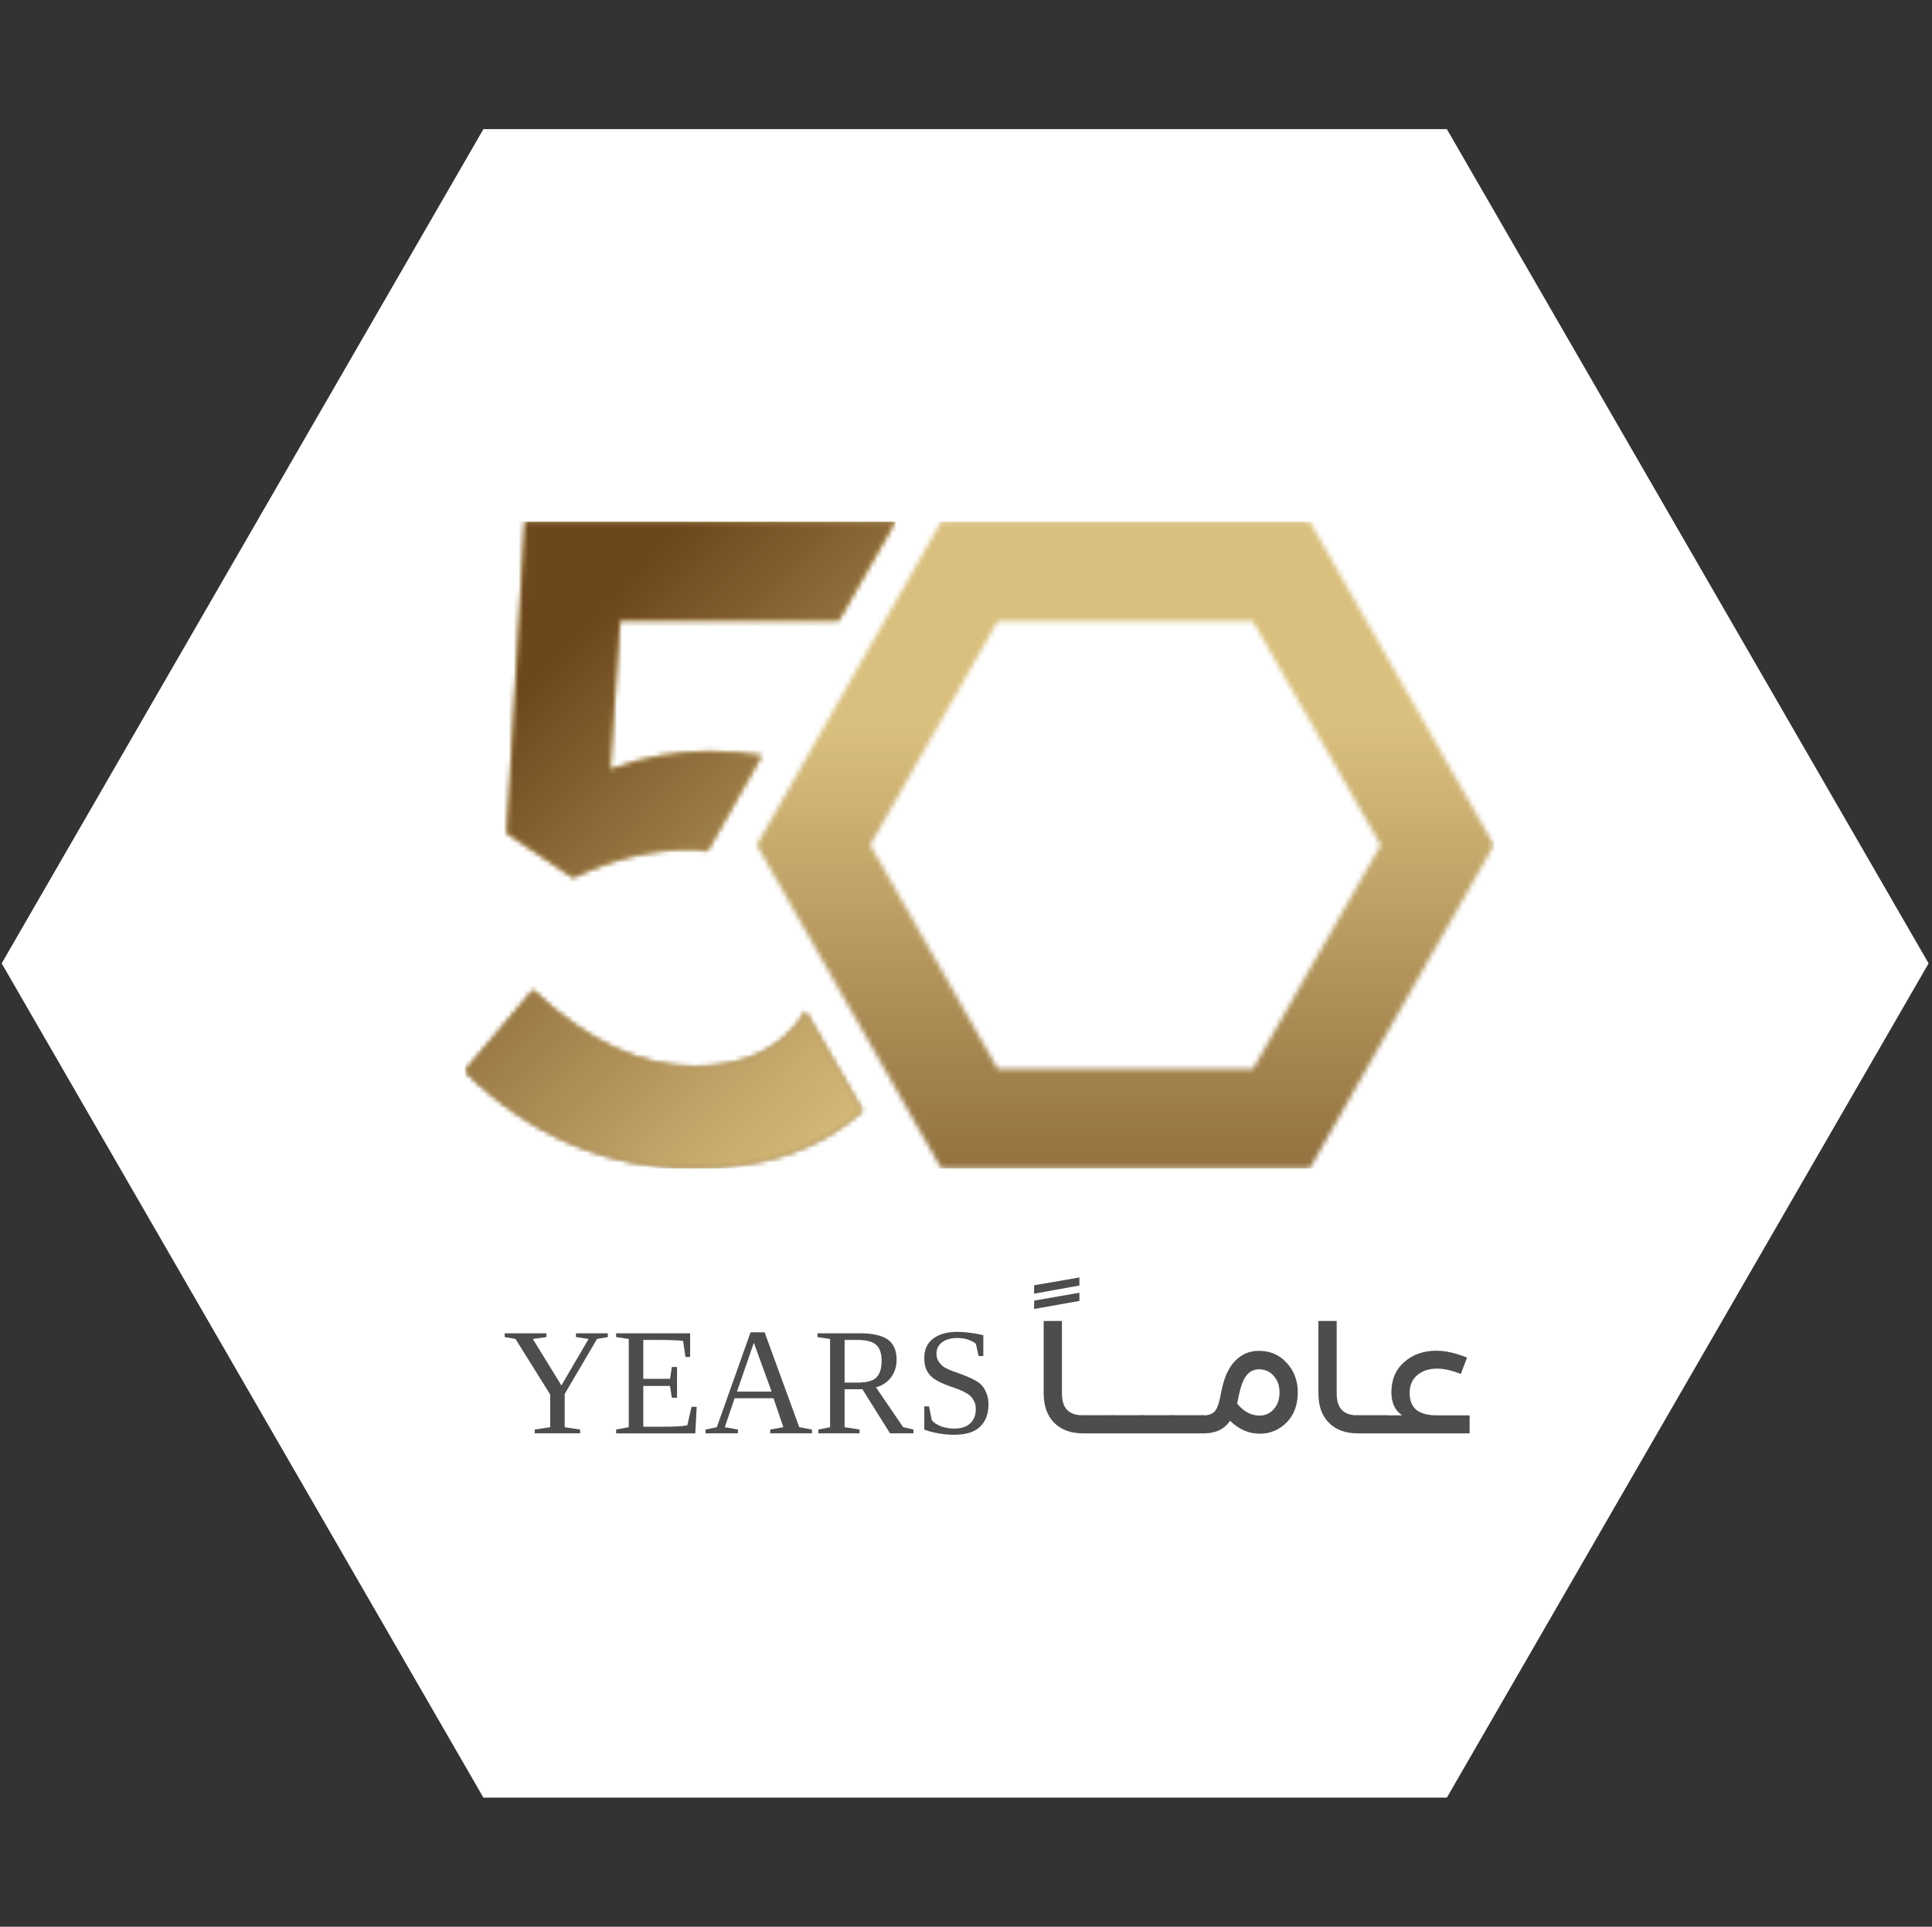 <svg width="393" height="392" viewBox="0 0 393 392" fill="none" xmlns="http://www.w3.org/2000/svg">
<rect x="0" y="0" width="393" height="392" fill="#333333" stroke="none"/>
<path d="M392.309 196.004L294.317 365.732L98.333 365.732L0.341 196.004L98.333 26.277L294.317 26.277L392.309 196.004Z" fill="white"/>
<mask id="mask0_1_52" style="mask-type:luminance" maskUnits="userSpaceOnUse" x="92" y="102" width="215" height="137">
<path d="M92.933 102.463H306.378V238.314H92.933V102.463Z" fill="white"/>
</mask>
<g mask="url(#mask0_1_52)">
<mask id="mask1_1_52" style="mask-type:luminance" maskUnits="userSpaceOnUse" x="94" y="106" width="210" height="132">
<path d="M284.699 138.211L266.427 106.105H191.483L172.687 139.007L153.939 171.932L168.566 197.597L173.164 205.654L191.483 237.759H266.427L303.899 171.932L284.699 138.211ZM267.856 194.679L254.897 217.449H202.941L177.023 171.908L189.982 149.162L202.941 126.391H254.85L268.809 150.826L280.863 171.932L267.856 194.703V194.679ZM163.873 205.775C162.801 207.68 161.396 209.369 159.657 210.888C155.059 214.965 148.913 216.991 141.266 216.991C130.308 216.991 119.374 211.829 108.416 201.481L94.551 217.932C107.939 231.102 123.566 237.687 141.433 237.687C155.464 237.687 166.803 233.803 175.451 226.012L163.873 205.775ZM170.615 126.271L182.121 106.129H106.772L103.127 169.496L116.61 178.566C124.638 174.73 132.5 172.825 140.146 172.825C141.933 172.825 142.267 172.945 143.887 173.138L144.601 171.908L154.94 153.745C151.605 153.166 148.079 152.876 144.339 152.876C137.526 152.876 130.784 154.107 124.09 156.567L126.115 126.271H170.615Z" fill="white"/>
</mask>
<g mask="url(#mask1_1_52)">
<path d="M94.551 106.105V237.759H303.899V106.105H94.551Z" fill="url(#paint0_linear_1_52)"/>
</g>
</g>
<mask id="mask2_1_52" style="mask-type:luminance" maskUnits="userSpaceOnUse" x="92" y="102" width="93" height="137">
<path d="M92.933 102.463H184.409V238.314H92.933V102.463Z" fill="white"/>
</mask>
<g mask="url(#mask2_1_52)">
<mask id="mask3_1_52" style="mask-type:luminance" maskUnits="userSpaceOnUse" x="94" y="106" width="89" height="132">
<path d="M163.873 205.774C162.801 207.656 161.396 209.368 159.657 210.888C155.059 214.965 148.913 216.991 141.266 216.991C130.308 216.991 119.374 211.829 108.416 201.457L94.551 217.907C107.939 231.102 123.566 237.687 141.433 237.687C155.464 237.687 166.803 233.803 175.451 226.012L163.873 205.774ZM170.615 126.271L182.121 106.129H106.772L103.127 169.496L116.61 178.566C124.638 174.73 132.5 172.825 140.146 172.825C141.933 172.825 142.267 172.921 143.887 173.138L144.601 171.908L154.94 153.721C151.605 153.142 148.079 152.876 144.339 152.876C137.526 152.876 130.784 154.107 124.09 156.567L126.115 126.271H170.615Z" fill="white"/>
</mask>
<g mask="url(#mask3_1_52)">
<path d="M94.551 106.129V237.687H182.121V106.129H94.551Z" fill="url(#paint1_linear_1_52)"/>
</g>
</g>
<path d="M210.349 263.208L210.373 261.495L219.569 259.903V261.543L210.349 263.208ZM210.349 266.319L210.373 264.607L219.569 263.015V264.679L210.349 266.319Z" fill="#4E4D4D"/>
<path d="M216.016 283.493C216.016 285.013 216.373 286.123 217.064 286.846C217.755 287.57 218.851 287.956 220.304 287.956V291.622C217.803 291.622 215.849 290.899 214.42 289.451C213.015 288.028 212.3 286.026 212.3 283.493V268.755H216.016V283.493Z" fill="#4E4D4D"/>
<path d="M218.853 291.116C218.496 290.754 218.305 290.32 218.305 289.789C218.305 289.234 218.496 288.8 218.853 288.463C219.234 288.101 219.711 287.932 220.306 287.932H226.452V291.623H220.306C219.711 291.623 219.234 291.454 218.853 291.092V291.116Z" fill="#4E4D4D"/>
<path d="M225 291.116C224.642 290.754 224.452 290.32 224.452 289.789C224.452 289.234 224.642 288.8 225 288.463C225.381 288.101 225.857 287.932 226.453 287.932H232.599V291.623H226.453C225.857 291.623 225.381 291.454 225 291.092V291.116Z" fill="#4E4D4D"/>
<path d="M231.173 291.116C230.792 290.754 230.625 290.32 230.625 289.789C230.625 289.234 230.792 288.8 231.173 288.463C231.531 288.101 232.031 287.932 232.603 287.932H238.772V291.623H232.603C232.031 291.623 231.531 291.454 231.173 291.092V291.116Z" fill="#4E4D4D"/>
<path d="M237.319 291.116C236.938 290.754 236.771 290.32 236.771 289.789C236.771 289.234 236.938 288.8 237.319 288.463C237.7 288.101 238.177 287.932 238.772 287.932H244.918V291.623H238.772C238.177 291.623 237.7 291.454 237.319 291.092V291.116Z" fill="#4E4D4D"/>
<path d="M256.106 274.834C258.346 274.834 260.227 275.63 261.728 277.271C263.229 278.887 263.991 280.889 263.991 283.277C263.991 285.834 263.229 287.86 261.728 289.404C260.204 290.923 258.393 291.695 256.297 291.695C254.034 291.695 252.009 290.827 250.222 289.066C249.055 290.779 247.292 291.623 244.91 291.623C244.338 291.623 243.862 291.454 243.481 291.092C243.099 290.73 242.909 290.272 242.909 289.741C242.909 289.187 243.076 288.752 243.457 288.439C243.838 288.101 244.314 287.956 244.91 287.956C246.268 287.956 247.149 287.426 247.578 286.364C247.769 285.93 247.911 285.544 247.983 285.182C248.078 284.821 248.197 284.338 248.316 283.711C248.436 283.084 248.555 282.505 248.698 281.974C249.246 279.683 250.151 277.922 251.437 276.692C252.7 275.462 254.248 274.834 256.106 274.834ZM256.202 288.005C257.345 288.005 258.322 287.595 259.084 286.726C259.87 285.882 260.275 284.724 260.275 283.277C260.275 281.902 259.87 280.792 259.084 279.924C258.322 279.031 257.321 278.597 256.106 278.597C255.177 278.597 254.391 278.935 253.796 279.562C253.176 280.213 252.7 281.202 252.319 282.553C252.08 283.446 251.866 284.459 251.652 285.568C253.009 287.209 254.51 288.005 256.202 288.005Z" fill="#4E4D4D"/>
<path d="M271.905 283.493C271.905 285.013 272.238 286.123 272.953 286.846C273.644 287.594 274.716 287.956 276.169 287.956V291.622C273.668 291.622 271.714 290.899 270.309 289.451C268.879 288.028 268.189 286.026 268.189 283.493V268.755H271.905V283.493Z" fill="#4E4D4D"/>
<path d="M274.716 291.116C274.359 290.754 274.168 290.32 274.168 289.789C274.168 289.234 274.359 288.8 274.716 288.463C275.097 288.101 275.574 287.932 276.169 287.932H282.315V291.623H276.169C275.574 291.623 275.097 291.454 274.716 291.092V291.116Z" fill="#4E4D4D"/>
<path d="M298.944 287.956V291.623H282.316C281.768 291.623 281.291 291.454 280.91 291.092C280.529 290.73 280.315 290.296 280.315 289.789C280.315 289.259 280.529 288.825 280.91 288.487C281.291 288.125 281.768 287.956 282.316 287.956H285.222C283.769 286.991 283.031 285.423 283.031 283.253C283.031 280.72 283.888 278.67 285.627 277.126C287.366 275.582 289.558 274.81 292.202 274.81C294.012 274.81 296.085 275.268 298.42 276.209L297.157 279.538C295.323 278.814 293.727 278.452 292.321 278.452C290.677 278.452 289.343 278.887 288.295 279.779C287.271 280.647 286.747 281.854 286.747 283.373C286.747 284.893 287.199 286.099 288.105 286.847C289.01 287.57 290.415 287.956 292.297 287.956H298.944Z" fill="#4E4D4D"/>
<path d="M114.867 283.612V290.366L118.012 290.849V291.621H108.769V290.849L111.913 290.366V283.709L104.862 272.42L102.67 272.034V271.262H111.151V272.034L108.388 272.42L114.2 281.876L119.727 272.42L117.154 272.034V271.262H123.634V272.034L121.442 272.42L114.867 283.612Z" fill="#4E4D4D"/>
<path d="M125.33 290.85L127.903 290.367V272.421L125.33 272.035V271.263H140.386V276.088H139.433L138.957 272.807C137.813 272.687 136.193 272.614 134.097 272.614H130.857V280.526H136.289L136.67 278.114H137.718V284.385H136.67L136.289 281.973H130.857V290.271H134.764C137.361 290.271 139.052 290.174 139.814 289.982L140.672 286.219H141.72L141.434 291.622H125.33V290.85Z" fill="#4E4D4D"/>
<path d="M150.102 290.848V291.62H143.528V290.848L145.814 290.365L152.675 271.068H155.534L162.585 290.365L165.158 290.848V291.62H156.677V290.848L159.345 290.365L157.344 284.48H149.435L147.434 290.365L150.102 290.848ZM153.342 273.191L149.912 283.129H156.963L153.342 273.191Z" fill="#4E4D4D"/>
<path d="M171.805 282.647V290.366L174.854 290.849V291.621H166.469V290.849L168.851 290.366V272.42L166.278 272.034V271.262H174.949C177.475 271.262 179.356 271.696 180.571 272.517C181.763 273.361 182.382 274.736 182.382 276.665C182.382 278.016 182.001 279.222 181.238 280.235C180.524 281.2 179.523 281.876 178.189 282.262L183.716 290.366L185.812 290.849V291.621H181.048L175.426 282.647H171.805ZM179.333 276.858C179.333 275.315 178.952 274.229 178.189 273.578C177.475 272.951 176.212 272.613 174.378 272.613H171.805V281.297H174.378C176.212 281.297 177.475 280.983 178.189 280.332C178.952 279.632 179.333 278.474 179.333 276.858Z" fill="#4E4D4D"/>
<path d="M188.017 286.12H188.97L189.542 288.918C189.852 289.377 190.447 289.787 191.353 290.173C192.305 290.51 193.211 290.655 194.116 290.655C195.498 290.655 196.593 290.318 197.356 289.594C198.118 288.894 198.499 287.905 198.499 286.603C198.499 285.903 198.332 285.324 198.023 284.866C197.761 284.36 197.38 283.949 196.879 283.612C196.355 283.298 195.783 283.009 195.164 282.743C194.521 282.502 193.878 282.261 193.258 282.068C192.615 281.827 191.972 281.561 191.353 281.296C190.709 280.983 190.138 280.621 189.637 280.235C189.113 279.801 188.708 279.246 188.399 278.595C188.137 277.967 188.017 277.147 188.017 276.182C188.017 274.59 188.589 273.336 189.733 272.42C190.924 271.455 192.615 270.972 194.783 270.972C196.355 270.972 198.118 271.213 200.024 271.648V275.893H199.071L198.499 273.384C197.475 272.612 196.236 272.227 194.783 272.227C193.449 272.227 192.401 272.516 191.638 273.095C190.876 273.674 190.495 274.446 190.495 275.411C190.495 276.062 190.638 276.617 190.971 277.051C191.281 277.509 191.662 277.895 192.115 278.209C192.615 278.474 193.187 278.739 193.83 278.981C194.449 279.173 195.093 279.415 195.736 279.656C196.427 279.921 197.094 280.211 197.737 280.524C198.356 280.79 198.928 281.151 199.452 281.586C199.952 282.044 200.333 282.623 200.596 283.322C200.905 283.974 201.072 284.77 201.072 285.734C201.072 287.737 200.453 289.28 199.261 290.366C198.118 291.403 196.403 291.91 194.116 291.91C193.02 291.91 191.948 291.813 190.876 291.62C189.78 291.427 188.827 291.186 188.017 290.848V286.12Z" fill="#4E4D4D"/>
<defs>
<linearGradient id="paint0_linear_1_52" x1="199.232" y1="237.752" x2="199.232" y2="106.098" gradientUnits="userSpaceOnUse">
<stop stop-color="#937240"/>
<stop offset="0.008" stop-color="#947340"/>
<stop offset="0.016" stop-color="#957341"/>
<stop offset="0.023" stop-color="#957441"/>
<stop offset="0.031" stop-color="#967542"/>
<stop offset="0.039" stop-color="#977643"/>
<stop offset="0.047" stop-color="#987744"/>
<stop offset="0.055" stop-color="#997844"/>
<stop offset="0.062" stop-color="#997945"/>
<stop offset="0.07" stop-color="#9A7A46"/>
<stop offset="0.078" stop-color="#9B7B46"/>
<stop offset="0.086" stop-color="#9C7B47"/>
<stop offset="0.094" stop-color="#9D7C48"/>
<stop offset="0.102" stop-color="#9D7D49"/>
<stop offset="0.109" stop-color="#9E7E49"/>
<stop offset="0.117" stop-color="#9F7F4A"/>
<stop offset="0.125" stop-color="#A0804B"/>
<stop offset="0.133" stop-color="#A1814B"/>
<stop offset="0.141" stop-color="#A1824C"/>
<stop offset="0.148" stop-color="#A2834D"/>
<stop offset="0.156" stop-color="#A3834D"/>
<stop offset="0.164" stop-color="#A4844E"/>
<stop offset="0.172" stop-color="#A5854F"/>
<stop offset="0.18" stop-color="#A58650"/>
<stop offset="0.188" stop-color="#A68750"/>
<stop offset="0.195" stop-color="#A78851"/>
<stop offset="0.203" stop-color="#A88952"/>
<stop offset="0.211" stop-color="#A98A52"/>
<stop offset="0.219" stop-color="#A98B53"/>
<stop offset="0.227" stop-color="#AA8B54"/>
<stop offset="0.234" stop-color="#AB8C55"/>
<stop offset="0.242" stop-color="#AC8D55"/>
<stop offset="0.25" stop-color="#AD8E56"/>
<stop offset="0.258" stop-color="#AE8F57"/>
<stop offset="0.266" stop-color="#AE9057"/>
<stop offset="0.273" stop-color="#AF9158"/>
<stop offset="0.281" stop-color="#B09259"/>
<stop offset="0.289" stop-color="#B1935A"/>
<stop offset="0.297" stop-color="#B2935A"/>
<stop offset="0.305" stop-color="#B2945B"/>
<stop offset="0.312" stop-color="#B3955C"/>
<stop offset="0.32" stop-color="#B4965C"/>
<stop offset="0.328" stop-color="#B5975D"/>
<stop offset="0.336" stop-color="#B6985E"/>
<stop offset="0.344" stop-color="#B6995F"/>
<stop offset="0.352" stop-color="#B79A5F"/>
<stop offset="0.359" stop-color="#B89B60"/>
<stop offset="0.367" stop-color="#B99B61"/>
<stop offset="0.375" stop-color="#BA9C61"/>
<stop offset="0.383" stop-color="#BA9D62"/>
<stop offset="0.391" stop-color="#BB9E63"/>
<stop offset="0.398" stop-color="#BC9F64"/>
<stop offset="0.406" stop-color="#BDA064"/>
<stop offset="0.414" stop-color="#BEA165"/>
<stop offset="0.422" stop-color="#BEA266"/>
<stop offset="0.43" stop-color="#BFA366"/>
<stop offset="0.438" stop-color="#C0A367"/>
<stop offset="0.445" stop-color="#C1A468"/>
<stop offset="0.453" stop-color="#C2A569"/>
<stop offset="0.461" stop-color="#C3A669"/>
<stop offset="0.469" stop-color="#C3A76A"/>
<stop offset="0.477" stop-color="#C4A86B"/>
<stop offset="0.484" stop-color="#C5A96B"/>
<stop offset="0.492" stop-color="#C6AA6C"/>
<stop offset="0.5" stop-color="#C7AB6D"/>
<stop offset="0.508" stop-color="#C7AB6E"/>
<stop offset="0.516" stop-color="#C8AC6E"/>
<stop offset="0.523" stop-color="#C9AD6F"/>
<stop offset="0.531" stop-color="#CAAE70"/>
<stop offset="0.539" stop-color="#CBAF70"/>
<stop offset="0.547" stop-color="#CBB071"/>
<stop offset="0.555" stop-color="#CCB172"/>
<stop offset="0.562" stop-color="#CDB273"/>
<stop offset="0.57" stop-color="#CEB373"/>
<stop offset="0.578" stop-color="#CFB374"/>
<stop offset="0.586" stop-color="#CFB475"/>
<stop offset="0.594" stop-color="#D0B575"/>
<stop offset="0.602" stop-color="#D1B676"/>
<stop offset="0.609" stop-color="#D2B777"/>
<stop offset="0.617" stop-color="#D3B878"/>
<stop offset="0.625" stop-color="#D3B978"/>
<stop offset="0.633" stop-color="#D4BA79"/>
<stop offset="0.641" stop-color="#D5BB7A"/>
<stop offset="0.648" stop-color="#D6BB7A"/>
<stop offset="0.656" stop-color="#D7BC7B"/>
<stop offset="0.664" stop-color="#D8BD7C"/>
<stop offset="0.672" stop-color="#D8BE7C"/>
<stop offset="0.68" stop-color="#D9BF7D"/>
<stop offset="0.688" stop-color="#DAC07E"/>
<stop offset="0.75" stop-color="#DAC07E"/>
<stop offset="1" stop-color="#DAC07E"/>
</linearGradient>
<linearGradient id="paint1_linear_1_52" x1="88.864" y1="111.895" x2="198.986" y2="220.607" gradientUnits="userSpaceOnUse">
<stop stop-color="#6C471D"/>
<stop offset="0.125" stop-color="#6C471D"/>
<stop offset="0.188" stop-color="#6C471D"/>
<stop offset="0.203" stop-color="#6C471D"/>
<stop offset="0.211" stop-color="#6C471D"/>
<stop offset="0.215" stop-color="#6D481E"/>
<stop offset="0.219" stop-color="#6E491F"/>
<stop offset="0.223" stop-color="#6E491F"/>
<stop offset="0.227" stop-color="#6F4A20"/>
<stop offset="0.23" stop-color="#704B20"/>
<stop offset="0.234" stop-color="#704B21"/>
<stop offset="0.238" stop-color="#714C21"/>
<stop offset="0.242" stop-color="#714D22"/>
<stop offset="0.246" stop-color="#724D22"/>
<stop offset="0.25" stop-color="#734E23"/>
<stop offset="0.254" stop-color="#734F23"/>
<stop offset="0.258" stop-color="#744F24"/>
<stop offset="0.262" stop-color="#755025"/>
<stop offset="0.266" stop-color="#755125"/>
<stop offset="0.27" stop-color="#765226"/>
<stop offset="0.273" stop-color="#765226"/>
<stop offset="0.277" stop-color="#775327"/>
<stop offset="0.281" stop-color="#785427"/>
<stop offset="0.285" stop-color="#785428"/>
<stop offset="0.289" stop-color="#795528"/>
<stop offset="0.293" stop-color="#795629"/>
<stop offset="0.297" stop-color="#7A5629"/>
<stop offset="0.301" stop-color="#7B572A"/>
<stop offset="0.305" stop-color="#7B582B"/>
<stop offset="0.309" stop-color="#7C582B"/>
<stop offset="0.312" stop-color="#7D592C"/>
<stop offset="0.316" stop-color="#7D5A2C"/>
<stop offset="0.32" stop-color="#7E5A2D"/>
<stop offset="0.324" stop-color="#7E5B2D"/>
<stop offset="0.328" stop-color="#7F5C2E"/>
<stop offset="0.332" stop-color="#805C2E"/>
<stop offset="0.336" stop-color="#805D2F"/>
<stop offset="0.34" stop-color="#815E2F"/>
<stop offset="0.344" stop-color="#815E30"/>
<stop offset="0.348" stop-color="#825F31"/>
<stop offset="0.352" stop-color="#836031"/>
<stop offset="0.355" stop-color="#836132"/>
<stop offset="0.359" stop-color="#846132"/>
<stop offset="0.363" stop-color="#856233"/>
<stop offset="0.367" stop-color="#856333"/>
<stop offset="0.371" stop-color="#866334"/>
<stop offset="0.375" stop-color="#866434"/>
<stop offset="0.379" stop-color="#876535"/>
<stop offset="0.383" stop-color="#886535"/>
<stop offset="0.387" stop-color="#886636"/>
<stop offset="0.391" stop-color="#896737"/>
<stop offset="0.395" stop-color="#8A6737"/>
<stop offset="0.398" stop-color="#8A6838"/>
<stop offset="0.402" stop-color="#8B6938"/>
<stop offset="0.406" stop-color="#8B6939"/>
<stop offset="0.41" stop-color="#8C6A39"/>
<stop offset="0.414" stop-color="#8D6B3A"/>
<stop offset="0.418" stop-color="#8D6B3A"/>
<stop offset="0.422" stop-color="#8E6C3B"/>
<stop offset="0.426" stop-color="#8E6D3C"/>
<stop offset="0.43" stop-color="#8F6D3C"/>
<stop offset="0.434" stop-color="#906E3D"/>
<stop offset="0.438" stop-color="#906F3D"/>
<stop offset="0.441" stop-color="#91703E"/>
<stop offset="0.445" stop-color="#92703E"/>
<stop offset="0.449" stop-color="#92713F"/>
<stop offset="0.453" stop-color="#93723F"/>
<stop offset="0.457" stop-color="#937240"/>
<stop offset="0.461" stop-color="#947340"/>
<stop offset="0.465" stop-color="#957441"/>
<stop offset="0.469" stop-color="#957442"/>
<stop offset="0.473" stop-color="#967542"/>
<stop offset="0.477" stop-color="#967643"/>
<stop offset="0.48" stop-color="#977643"/>
<stop offset="0.484" stop-color="#987744"/>
<stop offset="0.488" stop-color="#987844"/>
<stop offset="0.492" stop-color="#997845"/>
<stop offset="0.496" stop-color="#9A7945"/>
<stop offset="0.5" stop-color="#9A7A46"/>
<stop offset="0.504" stop-color="#9B7A46"/>
<stop offset="0.508" stop-color="#9B7B47"/>
<stop offset="0.512" stop-color="#9C7C48"/>
<stop offset="0.516" stop-color="#9D7C48"/>
<stop offset="0.52" stop-color="#9D7D49"/>
<stop offset="0.523" stop-color="#9E7E49"/>
<stop offset="0.527" stop-color="#9F7E4A"/>
<stop offset="0.531" stop-color="#9F7F4A"/>
<stop offset="0.535" stop-color="#A0804B"/>
<stop offset="0.539" stop-color="#A0804B"/>
<stop offset="0.543" stop-color="#A1814C"/>
<stop offset="0.547" stop-color="#A1824C"/>
<stop offset="0.551" stop-color="#A2824D"/>
<stop offset="0.555" stop-color="#A3834D"/>
<stop offset="0.559" stop-color="#A3844E"/>
<stop offset="0.562" stop-color="#A4844E"/>
<stop offset="0.566" stop-color="#A4854F"/>
<stop offset="0.57" stop-color="#A5854F"/>
<stop offset="0.574" stop-color="#A58650"/>
<stop offset="0.578" stop-color="#A68750"/>
<stop offset="0.582" stop-color="#A78751"/>
<stop offset="0.586" stop-color="#A78851"/>
<stop offset="0.59" stop-color="#A88852"/>
<stop offset="0.594" stop-color="#A88952"/>
<stop offset="0.598" stop-color="#A98A53"/>
<stop offset="0.602" stop-color="#A98A53"/>
<stop offset="0.605" stop-color="#AA8B54"/>
<stop offset="0.609" stop-color="#AA8C54"/>
<stop offset="0.613" stop-color="#AB8C54"/>
<stop offset="0.617" stop-color="#AC8D55"/>
<stop offset="0.621" stop-color="#AC8D55"/>
<stop offset="0.625" stop-color="#AD8E56"/>
<stop offset="0.629" stop-color="#AD8F56"/>
<stop offset="0.633" stop-color="#AE8F57"/>
<stop offset="0.637" stop-color="#AE9057"/>
<stop offset="0.641" stop-color="#AF9058"/>
<stop offset="0.645" stop-color="#AF9158"/>
<stop offset="0.648" stop-color="#B09259"/>
<stop offset="0.652" stop-color="#B19259"/>
<stop offset="0.656" stop-color="#B1935A"/>
<stop offset="0.66" stop-color="#B2935A"/>
<stop offset="0.664" stop-color="#B2945B"/>
<stop offset="0.668" stop-color="#B3955B"/>
<stop offset="0.672" stop-color="#B3955C"/>
<stop offset="0.676" stop-color="#B4965C"/>
<stop offset="0.68" stop-color="#B5975D"/>
<stop offset="0.684" stop-color="#B5975D"/>
<stop offset="0.688" stop-color="#B6985E"/>
<stop offset="0.691" stop-color="#B6985E"/>
<stop offset="0.695" stop-color="#B7995F"/>
<stop offset="0.699" stop-color="#B79A5F"/>
<stop offset="0.703" stop-color="#B89A60"/>
<stop offset="0.707" stop-color="#B89B60"/>
<stop offset="0.711" stop-color="#B99B60"/>
<stop offset="0.715" stop-color="#BA9C61"/>
<stop offset="0.719" stop-color="#BA9D61"/>
<stop offset="0.723" stop-color="#BB9D62"/>
<stop offset="0.727" stop-color="#BB9E62"/>
<stop offset="0.73" stop-color="#BC9F63"/>
<stop offset="0.734" stop-color="#BC9F63"/>
<stop offset="0.738" stop-color="#BDA064"/>
<stop offset="0.742" stop-color="#BEA064"/>
<stop offset="0.746" stop-color="#BEA165"/>
<stop offset="0.75" stop-color="#BFA265"/>
<stop offset="0.754" stop-color="#BFA266"/>
<stop offset="0.758" stop-color="#C0A366"/>
<stop offset="0.762" stop-color="#C0A367"/>
<stop offset="0.766" stop-color="#C1A467"/>
<stop offset="0.77" stop-color="#C1A568"/>
<stop offset="0.773" stop-color="#C2A568"/>
<stop offset="0.777" stop-color="#C3A669"/>
<stop offset="0.781" stop-color="#C3A769"/>
<stop offset="0.785" stop-color="#C4A76A"/>
<stop offset="0.789" stop-color="#C4A86A"/>
<stop offset="0.793" stop-color="#C5A86B"/>
<stop offset="0.797" stop-color="#C5A96B"/>
<stop offset="0.801" stop-color="#C6AA6C"/>
<stop offset="0.805" stop-color="#C7AA6C"/>
<stop offset="0.809" stop-color="#C7AB6C"/>
<stop offset="0.812" stop-color="#C8AB6D"/>
<stop offset="0.816" stop-color="#C8AC6D"/>
<stop offset="0.82" stop-color="#C9AD6E"/>
<stop offset="0.824" stop-color="#C9AD6E"/>
<stop offset="0.828" stop-color="#CAAE6F"/>
<stop offset="0.836" stop-color="#CAAE6F"/>
<stop offset="0.844" stop-color="#CBAF70"/>
<stop offset="0.852" stop-color="#CCB071"/>
<stop offset="0.859" stop-color="#CDB172"/>
<stop offset="0.867" stop-color="#CEB272"/>
<stop offset="0.875" stop-color="#CEB373"/>
<stop offset="0.883" stop-color="#CFB474"/>
<stop offset="0.891" stop-color="#D0B575"/>
<stop offset="0.898" stop-color="#D1B675"/>
<stop offset="0.906" stop-color="#D2B776"/>
<stop offset="0.914" stop-color="#D3B877"/>
<stop offset="0.922" stop-color="#D3B978"/>
<stop offset="0.93" stop-color="#D4BA79"/>
<stop offset="0.938" stop-color="#D5BA79"/>
<stop offset="0.945" stop-color="#D6BB7A"/>
<stop offset="0.953" stop-color="#D7BC7B"/>
<stop offset="0.961" stop-color="#D8BD7C"/>
<stop offset="0.969" stop-color="#D8BE7C"/>
<stop offset="0.977" stop-color="#D9BF7D"/>
<stop offset="0.984" stop-color="#DAC07E"/>
<stop offset="1" stop-color="#DAC07E"/>
</linearGradient>
</defs>
</svg>
